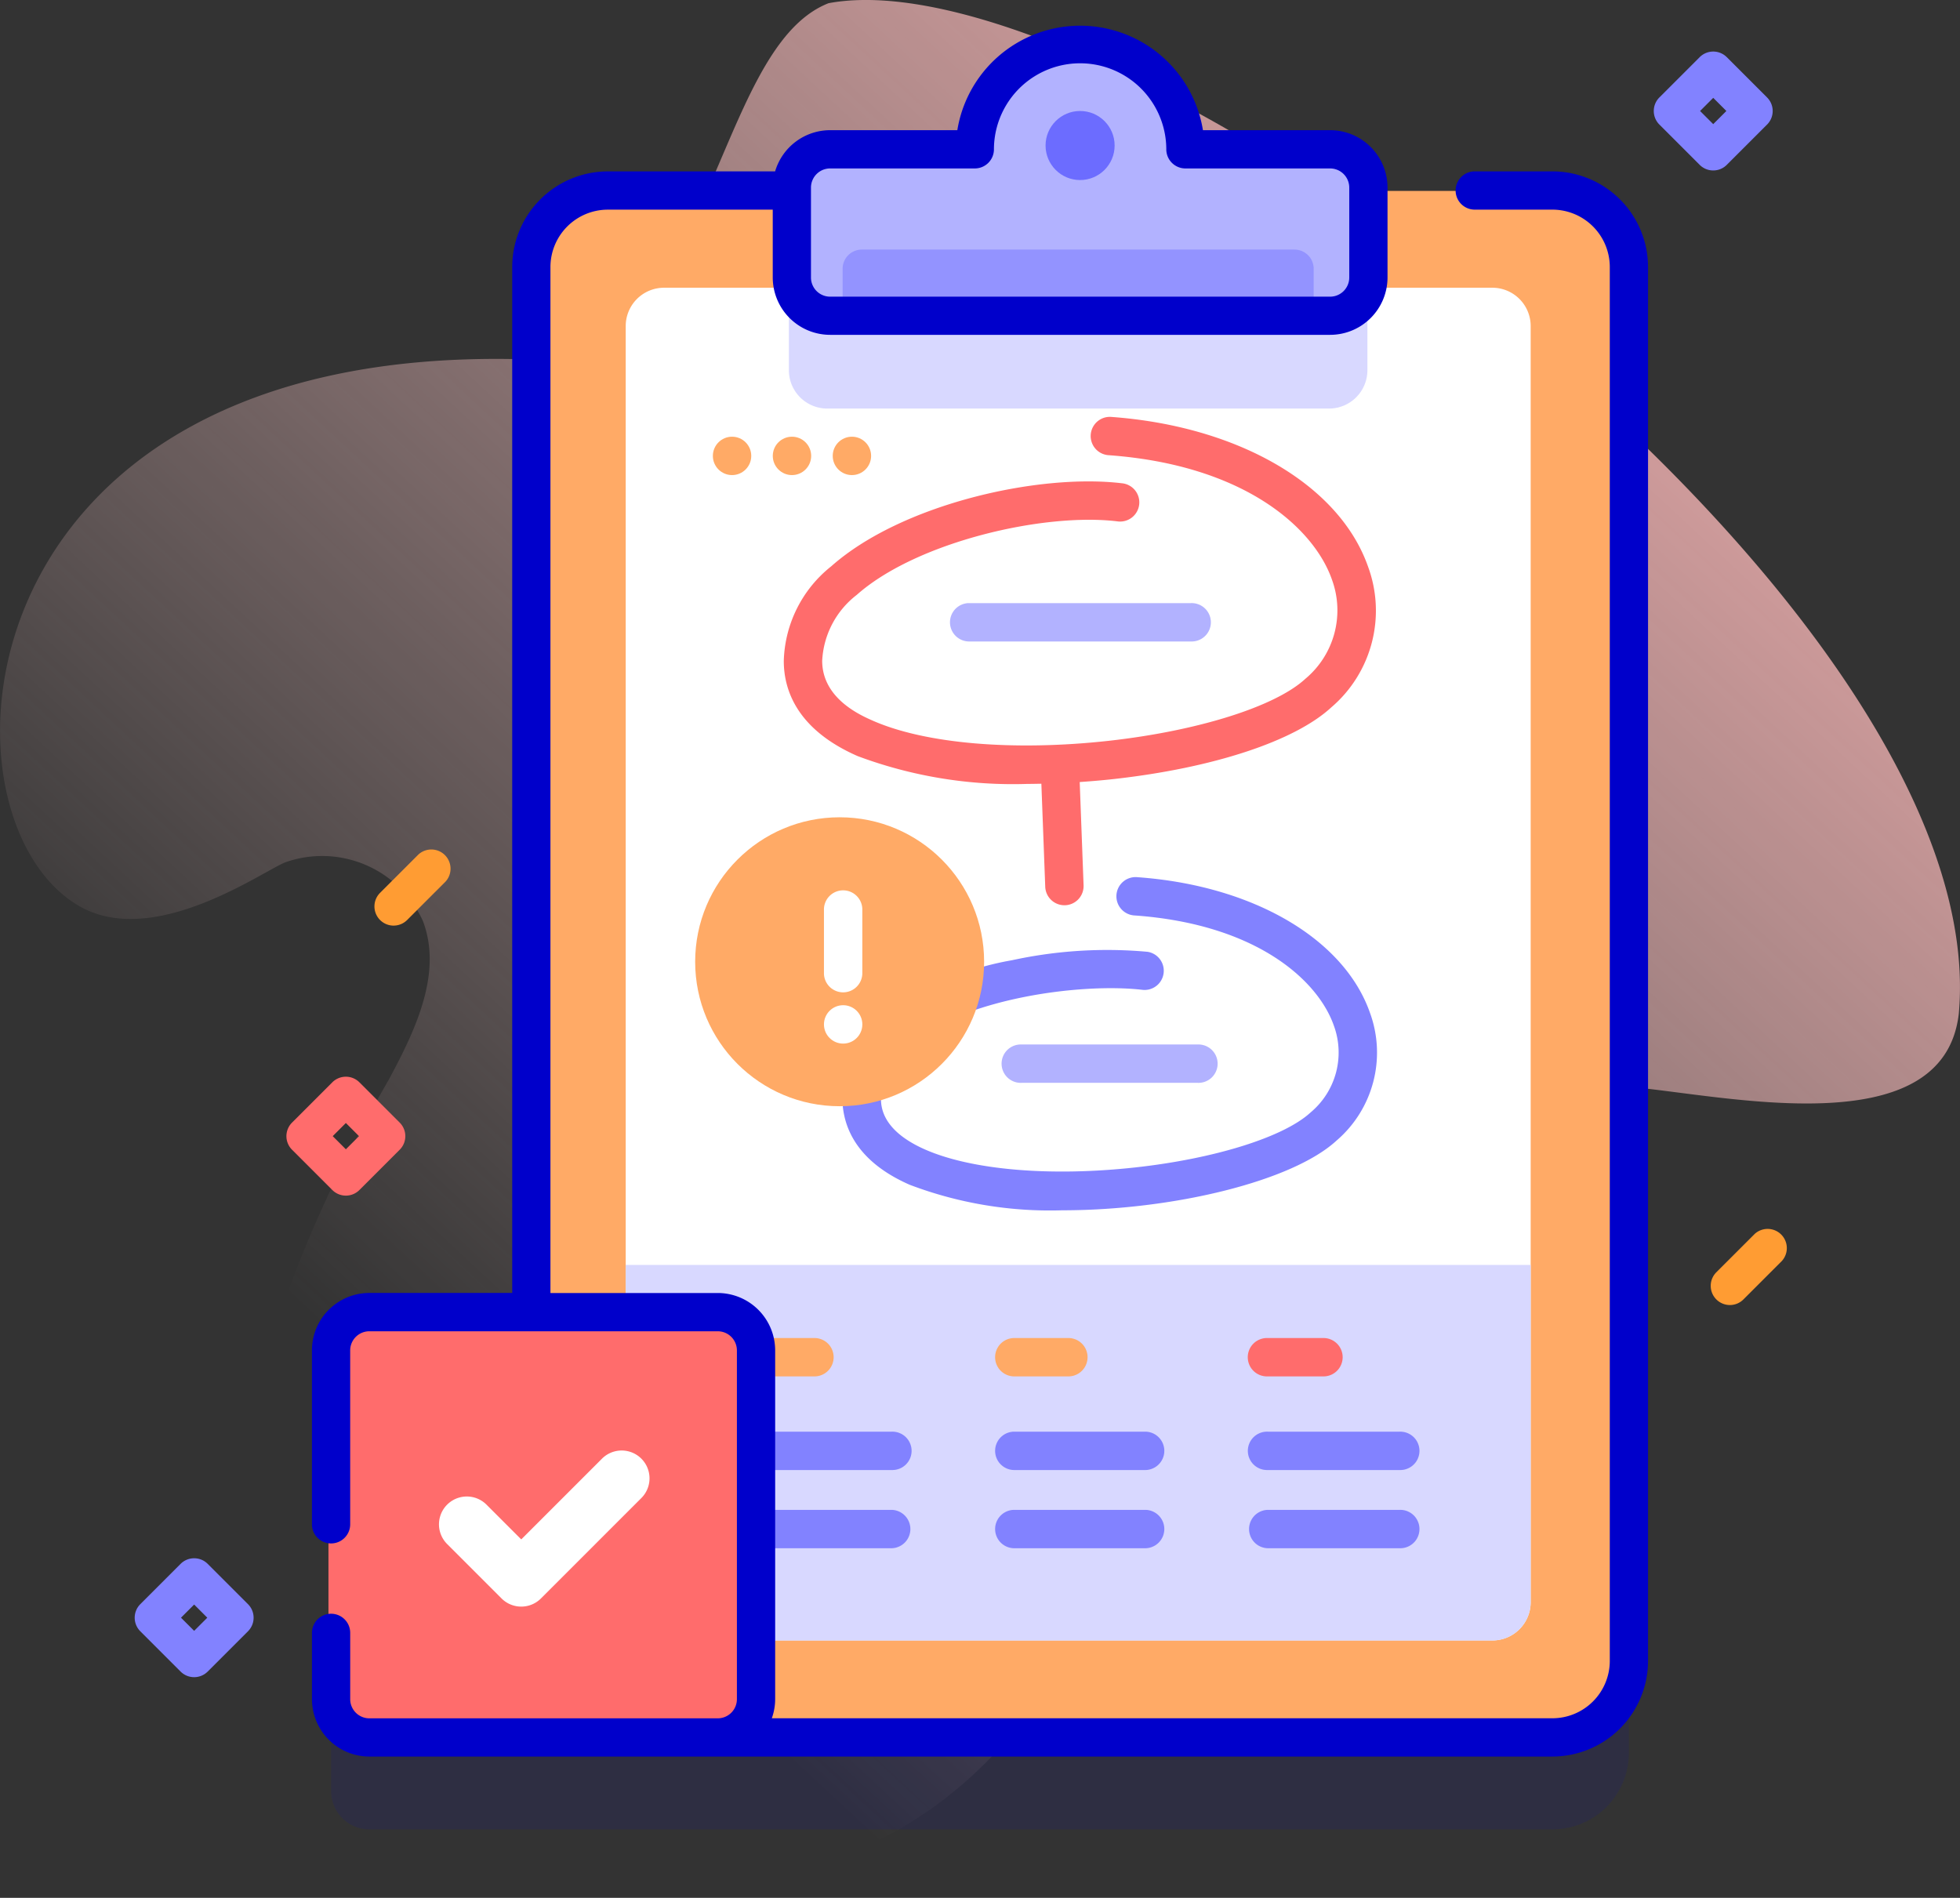 <svg id="identify" xmlns="http://www.w3.org/2000/svg" xmlns:xlink="http://www.w3.org/1999/xlink" width="101.205" height="98" viewBox="0 0 101.205 98">
  <rect x="0" y="0" width="101.205" height="98" fill="#333333" stroke="none"/>
  <defs>
    <linearGradient id="linear-gradient" x1="0.217" y1="0.724" x2="0.924" y2="-0.007" gradientUnits="objectBoundingBox">
      <stop offset="0" stop-color="#ffd8d8" stop-opacity="0"/>
      <stop offset="0.998" stop-color="#ffb2b2"/>
    </linearGradient>
  </defs>
  <g id="Group_2039" data-name="Group 2039" transform="translate(0 0)">
    <g id="Group_2000" data-name="Group 2000" transform="translate(0)">
      <path id="Path_1735" data-name="Path 1735" d="M26.9,26.659c10.005.25,9.766-15.991,15.883-18.385,15.02-2.8,60.314,30.588,58.359,52.186-.8,6.863-12.18,4.182-17.01,3.773C72.563,62.2,62.542,66.151,60.09,78.327c-1.822,10.115-5.62,20.828-15.731,25.282-8.506,4.1-19.95,3.322-26.806-3.538-9.474-10.336-3.651-25.559,2.516-36.2,1.368-2.541,2.792-5.49,1.773-8.191a5.711,5.711,0,0,0-7.091-3.05c-1.075.388-6.733,4.478-10.61,2.293-7.9-4.454-6.592-29,22.762-28.265Z" transform="translate(0 -8.109)" fill="url(#linear-gradient)"/>
    </g>
    <g id="Group_2038" data-name="Group 2038" transform="translate(6.954 2.315)">
      <g id="Group_2036" data-name="Group 2036" transform="translate(10.006)">
        <g id="Group_2026" data-name="Group 2026" transform="translate(0.139)">
          <path id="Path_1736" data-name="Path 1736" d="M149.36,81.867H100.588a3.95,3.95,0,0,0-3.949,3.951v53.946H88.275A1.975,1.975,0,0,0,86.3,141.74v18a1.975,1.975,0,0,0,1.974,1.976H149.36a3.95,3.95,0,0,0,3.949-3.951V85.818A3.95,3.95,0,0,0,149.36,81.867Z" transform="translate(-86.301 -69.568)" fill="#0000cb" opacity="0.1"/>
          <g id="Group_2001" data-name="Group 2001" transform="translate(10.137)">
            <path id="Path_1737" data-name="Path 1737" d="M191.574,137.72H142.629a3.957,3.957,0,0,1-3.963-3.951V61.818a3.957,3.957,0,0,1,3.963-3.951h48.945a3.957,3.957,0,0,1,3.963,3.951v71.951A3.957,3.957,0,0,1,191.574,137.72Z" transform="translate(-138.666 -50.324)" fill="#fa6"/>
            <path id="Path_1738" data-name="Path 1738" d="M211,85.077v65.9a1.979,1.979,0,0,1-1.981,1.975H166.253a1.979,1.979,0,0,1-1.981-1.975v-65.9a1.979,1.979,0,0,1,1.981-1.975h42.761A1.979,1.979,0,0,1,211,85.077Z" transform="translate(-159.199 -70.559)" fill="#fff"/>
            <path id="Path_1739" data-name="Path 1739" d="M164.272,338.93v17.414a1.982,1.982,0,0,0,1.981,1.981h42.761A1.982,1.982,0,0,0,211,356.344V338.93Z" transform="translate(-159.199 -275.93)" fill="#d8d8ff"/>
            <path id="Path_1740" data-name="Path 1740" d="M236.672,83.1V87.36a1.981,1.981,0,0,1-1.981,1.981H208.783A1.981,1.981,0,0,1,206.8,87.36V83.1Z" transform="translate(-193.302 -70.559)" fill="#d8d8ff"/>
            <path id="Path_1741" data-name="Path 1741" d="M227.192,25.2a5.456,5.456,0,0,0-10.912,0h-7.5a1.981,1.981,0,0,0-1.981,1.981V31.84a1.981,1.981,0,0,0,1.981,1.981H234.69a1.981,1.981,0,0,0,1.981-1.981V27.185A1.981,1.981,0,0,0,234.69,25.2Z" transform="translate(-193.301 -19.794)" fill="#b2b2ff"/>
            <path id="Path_1742" data-name="Path 1742" d="M245.123,76.613V74.15a.991.991,0,0,0-.991-.991H221.791a.991.991,0,0,0-.991.991v2.463Z" transform="translate(-204.527 -62.586)" fill="#9393ff"/>
          </g>
          <ellipse id="Ellipse_81" data-name="Ellipse 81" cx="1.783" cy="1.783" rx="1.783" ry="1.783" transform="translate(36.889 3.416)" fill="#6c6cff"/>
          <g id="Group_2006" data-name="Group 2006" transform="translate(23.374 19.209)">
            <g id="Group_2002" data-name="Group 2002" transform="translate(8.548 9.619)">
              <path id="Path_1743" data-name="Path 1743" d="M260.668,167.711H249.18a.991.991,0,0,1,0-1.981h11.489a.991.991,0,1,1,0,1.981Z" transform="translate(-248.189 -165.73)" fill="#b2b2ff"/>
            </g>
            <g id="Group_2005" data-name="Group 2005" transform="translate(3.023 23.77)">
              <g id="Group_2003" data-name="Group 2003">
                <path id="Path_1744" data-name="Path 1744" d="M231.656,254.357a20.408,20.408,0,0,1-7.871-1.316c-2.876-1.259-3.48-3.141-3.48-4.5a5.389,5.389,0,0,1,2-4.114,15.252,15.252,0,0,1,6.756-2.982,23.086,23.086,0,0,1,7-.436.991.991,0,0,1-.233,1.967c-3.211-.38-9.4.445-12.2,2.932a3.449,3.449,0,0,0-1.331,2.633c0,.415,0,1.679,2.293,2.683,2.42,1.059,6.48,1.4,10.861.917,4.112-.455,7.656-1.569,9.029-2.836a4.029,4.029,0,0,0,1.2-4.491c-.82-2.341-4-5.233-10.274-5.681a.991.991,0,1,1,.141-1.976c5.949.425,10.66,3.173,12,7a5.984,5.984,0,0,1-1.725,6.6C243.535,252.866,237.362,254.357,231.656,254.357Z" transform="translate(-220.305 -237.155)" fill="#8282ff"/>
              </g>
              <g id="Group_2004" data-name="Group 2004" transform="translate(8.252 8.64)">
                <path id="Path_1745" data-name="Path 1745" d="M272.054,282.744h-9.111a.991.991,0,1,1,0-1.981h9.111a.991.991,0,1,1,0,1.981Z" transform="translate(-261.952 -280.763)" fill="#b2b2ff"/>
              </g>
            </g>
            <path id="Path_1746" data-name="Path 1746" d="M235.215,124.923c-1.482-4.229-6.7-7.265-13.293-7.737a.991.991,0,0,0-.141,1.976c7.052.5,10.637,3.771,11.564,6.416a4.606,4.606,0,0,1-1.369,5.134c-1.549,1.431-5.529,2.685-10.141,3.2-4.909.543-9.462.158-12.179-1.032-.65-.285-2.628-1.15-2.628-3.1a4.576,4.576,0,0,1,1.782-3.4c3.069-2.727,9.632-4.257,13.45-3.8a.991.991,0,1,0,.233-1.967c-4.332-.514-11.394,1.088-15,4.291a6.46,6.46,0,0,0-2.448,4.885c0,1.48.662,3.534,3.815,4.914a22.9,22.9,0,0,0,8.762,1.436c.238,0,.481-.006.723-.01l.2,5.322a.991.991,0,0,0,.989.953h.038a.991.991,0,0,0,.953-1.027l-.2-5.335c.571-.039,1.147-.087,1.728-.151,5.159-.571,9.371-1.958,11.267-3.709a6.567,6.567,0,0,0,1.9-7.245Z" transform="translate(-205.047 -117.184)" fill="#ff6c6c"/>
          </g>
          <g id="Group_2007" data-name="Group 2007" transform="translate(19.71 20.235)">
            <ellipse id="Ellipse_82" data-name="Ellipse 82" cx="0.991" cy="0.991" rx="0.991" ry="0.991" transform="translate(6.189)" fill="#fa6"/>
            <ellipse id="Ellipse_83" data-name="Ellipse 83" cx="0.991" cy="0.991" rx="0.991" ry="0.991" transform="translate(3.094)" fill="#fa6"/>
            <ellipse id="Ellipse_84" data-name="Ellipse 84" cx="0.991" cy="0.991" rx="0.991" ry="0.991" fill="#fa6"/>
          </g>
          <g id="Group_2022" data-name="Group 2022" transform="translate(21.141 66.781)">
            <g id="Group_2012" data-name="Group 2012">
              <g id="Group_2011" data-name="Group 2011">
                <g id="Group_2008" data-name="Group 2008" transform="translate(0 8.869)">
                  <path id="Path_1747" data-name="Path 1747" d="M201.607,402.568H194.79a.991.991,0,0,0,0,1.981h6.817a.991.991,0,0,0,0-1.981Z" transform="translate(-193.799 -402.568)" fill="#8282ff"/>
                </g>
                <g id="Group_2009" data-name="Group 2009" transform="translate(0 4.831)">
                  <path id="Path_1748" data-name="Path 1748" d="M201.607,382.186H194.79a.991.991,0,1,0,0,1.981h6.817a.991.991,0,1,0,0-1.981Z" transform="translate(-193.799 -382.186)" fill="#8282ff"/>
                </g>
                <g id="Group_2010" data-name="Group 2010">
                  <path id="Path_1749" data-name="Path 1749" d="M197.644,357.8H194.79a.991.991,0,1,0,0,1.981h2.855a.991.991,0,0,0,0-1.981Z" transform="translate(-193.799 -357.804)" fill="#fa6"/>
                </g>
              </g>
            </g>
            <g id="Group_2017" data-name="Group 2017" transform="translate(13.112)">
              <g id="Group_2016" data-name="Group 2016">
                <g id="Group_2013" data-name="Group 2013" transform="translate(0 8.869)">
                  <path id="Path_1750" data-name="Path 1750" d="M267.786,402.568h-6.817a.991.991,0,0,0,0,1.981h6.817a.991.991,0,0,0,0-1.981Z" transform="translate(-259.978 -402.568)" fill="#8282ff"/>
                </g>
                <g id="Group_2014" data-name="Group 2014" transform="translate(0 4.831)">
                  <path id="Path_1751" data-name="Path 1751" d="M267.786,382.186h-6.817a.991.991,0,0,0,0,1.981h6.817a.991.991,0,0,0,0-1.981Z" transform="translate(-259.978 -382.186)" fill="#8282ff"/>
                </g>
                <g id="Group_2015" data-name="Group 2015">
                  <path id="Path_1752" data-name="Path 1752" d="M263.823,357.8h-2.855a.991.991,0,0,0,0,1.981h2.855a.991.991,0,0,0,0-1.981Z" transform="translate(-259.978 -357.804)" fill="#fa6"/>
                </g>
              </g>
            </g>
            <g id="Group_2021" data-name="Group 2021" transform="translate(26.224)">
              <g id="Group_2018" data-name="Group 2018" transform="translate(0 8.869)">
                <path id="Path_1753" data-name="Path 1753" d="M333.966,402.568h-6.817a.991.991,0,0,0,0,1.981h6.817a.991.991,0,1,0,0-1.981Z" transform="translate(-326.158 -402.568)" fill="#8282ff"/>
              </g>
              <g id="Group_2019" data-name="Group 2019" transform="translate(0 4.831)">
                <path id="Path_1754" data-name="Path 1754" d="M333.966,382.186h-6.817a.991.991,0,1,0,0,1.981h6.817a.991.991,0,1,0,0-1.981Z" transform="translate(-326.158 -382.186)" fill="#8282ff"/>
              </g>
              <g id="Group_2020" data-name="Group 2020">
                <path id="Path_1755" data-name="Path 1755" d="M330,357.8h-2.855a.991.991,0,1,0,0,1.981H330a.991.991,0,1,0,0-1.981Z" transform="translate(-326.158 -357.804)" fill="#ff6c6c"/>
              </g>
            </g>
          </g>
          <g id="Group_2025" data-name="Group 2025" transform="translate(18.796 39.887)">
            <g id="Group_2023" data-name="Group 2023">
              <ellipse id="Ellipse_85" data-name="Ellipse 85" cx="7.46" cy="7.46" rx="7.46" ry="7.46" fill="#fa6"/>
            </g>
          </g>
          <g id="Group_2114" data-name="Group 2114" transform="translate(25.446 51.573) rotate(-90)">
            <g id="Group_2031" data-name="Group 2031" transform="translate(2.615 0)">
              <g id="Group_2028" data-name="Group 2028" transform="translate(0)">
                <path id="Path_1758" data-name="Path 1758" d="M4.276,1.981H.991A.991.991,0,0,1,.991,0H4.276a.991.991,0,1,1,0,1.981Z" fill="#fff"/>
              </g>
            </g>
            <g id="Group_2032" data-name="Group 2032" transform="translate(0)">
              <ellipse id="Ellipse_87" data-name="Ellipse 87" cx="0.991" cy="0.991" rx="0.991" ry="0.991" fill="#fff"/>
            </g>
          </g>
        </g>
        <g id="Group_2035" data-name="Group 2035" transform="translate(0 65.453)">
          <g id="Group_2034" data-name="Group 2034" transform="translate(0 0)">
            <g id="Group_2027" data-name="Group 2027">
              <path id="Path_1757" data-name="Path 1757" d="M88.282,350.927h18.057a1.981,1.981,0,0,1,1.981,1.981v18.057a1.981,1.981,0,0,1-1.981,1.981H88.282a1.981,1.981,0,0,1-1.981-1.981V352.908a1.981,1.981,0,0,1,1.981-1.981Z" transform="translate(-86.301 -350.927)" fill="#ff6c6c"/>
            </g>
            <g id="Group_2113" data-name="Group 2113" transform="translate(5.706 7.133)">
              <path id="Path_1756" data-name="Path 1756" d="M205.683,254.007a1.434,1.434,0,0,1-1.016-.421l-2.81-2.81a1.437,1.437,0,0,1,2.033-2.033l1.794,1.794,4.169-4.169a1.437,1.437,0,1,1,2.033,2.033l-5.185,5.185A1.434,1.434,0,0,1,205.683,254.007Z" transform="translate(-201.435 -245.948)" fill="#fff"/>
            </g>
          </g>
        </g>
      </g>
      <path id="Path_1761" data-name="Path 1761" d="M77.713,295.574a.987.987,0,0,1-.7-.29l-2.08-2.08a.99.99,0,0,1,0-1.4l2.08-2.08a.99.99,0,0,1,1.4,0l2.08,2.08a.99.99,0,0,1,0,1.4l-2.08,2.08A.988.988,0,0,1,77.713,295.574Zm-.679-3.071.679.679.679-.679-.679-.679Z" transform="translate(-66.808 -236.151)" fill="#ff6c6c"/>
      <path id="Path_1762" data-name="Path 1762" d="M435.26,27.679a.987.987,0,0,1-.7-.29l-2.08-2.08a.99.99,0,0,1,0-1.4l2.08-2.08a.99.99,0,0,1,1.4,0l2.08,2.08a.99.99,0,0,1,0,1.4l-2.08,2.08A.986.986,0,0,1,435.26,27.679Zm-.679-3.071.679.679.679-.679-.679-.679Z" transform="translate(-353.751 -21.192)" fill="#8282ff"/>
      <path id="Path_1763" data-name="Path 1763" d="M38.171,421.517a.987.987,0,0,1-.7-.29l-2.08-2.08a.99.99,0,0,1,0-1.4l2.08-2.08a.99.99,0,0,1,1.4,0l2.08,2.08a.99.99,0,0,1,0,1.4l-2.08,2.08A.987.987,0,0,1,38.171,421.517Zm-.679-3.071.679.679.679-.679-.679-.679Z" transform="translate(-35.1 -337.228)" fill="#8282ff"/>
      <g id="Group_2037" data-name="Group 2037" transform="translate(12.379 41.518)">
        <path id="Path_1764" data-name="Path 1764" d="M448.021,332.893a.991.991,0,0,1-.7-1.691l1.981-1.981a.991.991,0,0,1,1.4,1.4l-1.981,1.981A.987.987,0,0,1,448.021,332.893Z" transform="translate(-378.031 -309.338)" fill="#ff9c33"/>
        <path id="Path_1765" data-name="Path 1765" d="M98.568,234.009a.991.991,0,0,1-.7-1.691l1.981-1.981a.991.991,0,0,1,1.4,1.4l-1.981,1.981a.987.987,0,0,1-.7.29Z" transform="translate(-97.577 -230.046)" fill="#ff9c33"/>
      </g>
    </g>
    <path id="Path_1766" data-name="Path 1766" d="M145.353,22.318h-4.011a.988.988,0,0,0,0,1.976h4.011a2.966,2.966,0,0,1,2.962,2.964V99.231a2.966,2.966,0,0,1-2.962,2.964H105.046a2.95,2.95,0,0,0,.173-.988V83.2a2.966,2.966,0,0,0-2.962-2.964H93.615V27.259a2.966,2.966,0,0,1,2.962-2.964h8.517v3.5a2.966,2.966,0,0,0,2.962,2.964h25.82a2.966,2.966,0,0,0,2.962-2.964V23.155a2.966,2.966,0,0,0-2.962-2.964h-6.569a6.424,6.424,0,0,0-12.682,0h-6.569a2.966,2.966,0,0,0-2.84,2.128H96.577a4.944,4.944,0,0,0-4.936,4.941V80.233H84.263A2.966,2.966,0,0,0,81.3,83.2v8.98a.987.987,0,1,0,1.975,0V83.2a.989.989,0,0,1,.987-.988h17.994a.989.989,0,0,1,.987.988v18.01a.989.989,0,0,1-.987.988H84.263a.989.989,0,0,1-.987-.988V97.785a.987.987,0,1,0-1.975,0v3.423a2.966,2.966,0,0,0,2.962,2.964h61.091a4.944,4.944,0,0,0,4.936-4.941V27.259a4.944,4.944,0,0,0-4.936-4.941Zm-38.285.837a.989.989,0,0,1,.987-.988h7.473a.988.988,0,0,0,.987-.98,4.45,4.45,0,0,1,8.9,0,.988.988,0,0,0,.987.98h7.473a.989.989,0,0,1,.987.988V27.8a.989.989,0,0,1-.987.988h-25.82a.989.989,0,0,1-.987-.988Z" transform="translate(-65.193 -13.469)" fill="#0000cb"/>
  </g>
</svg>
